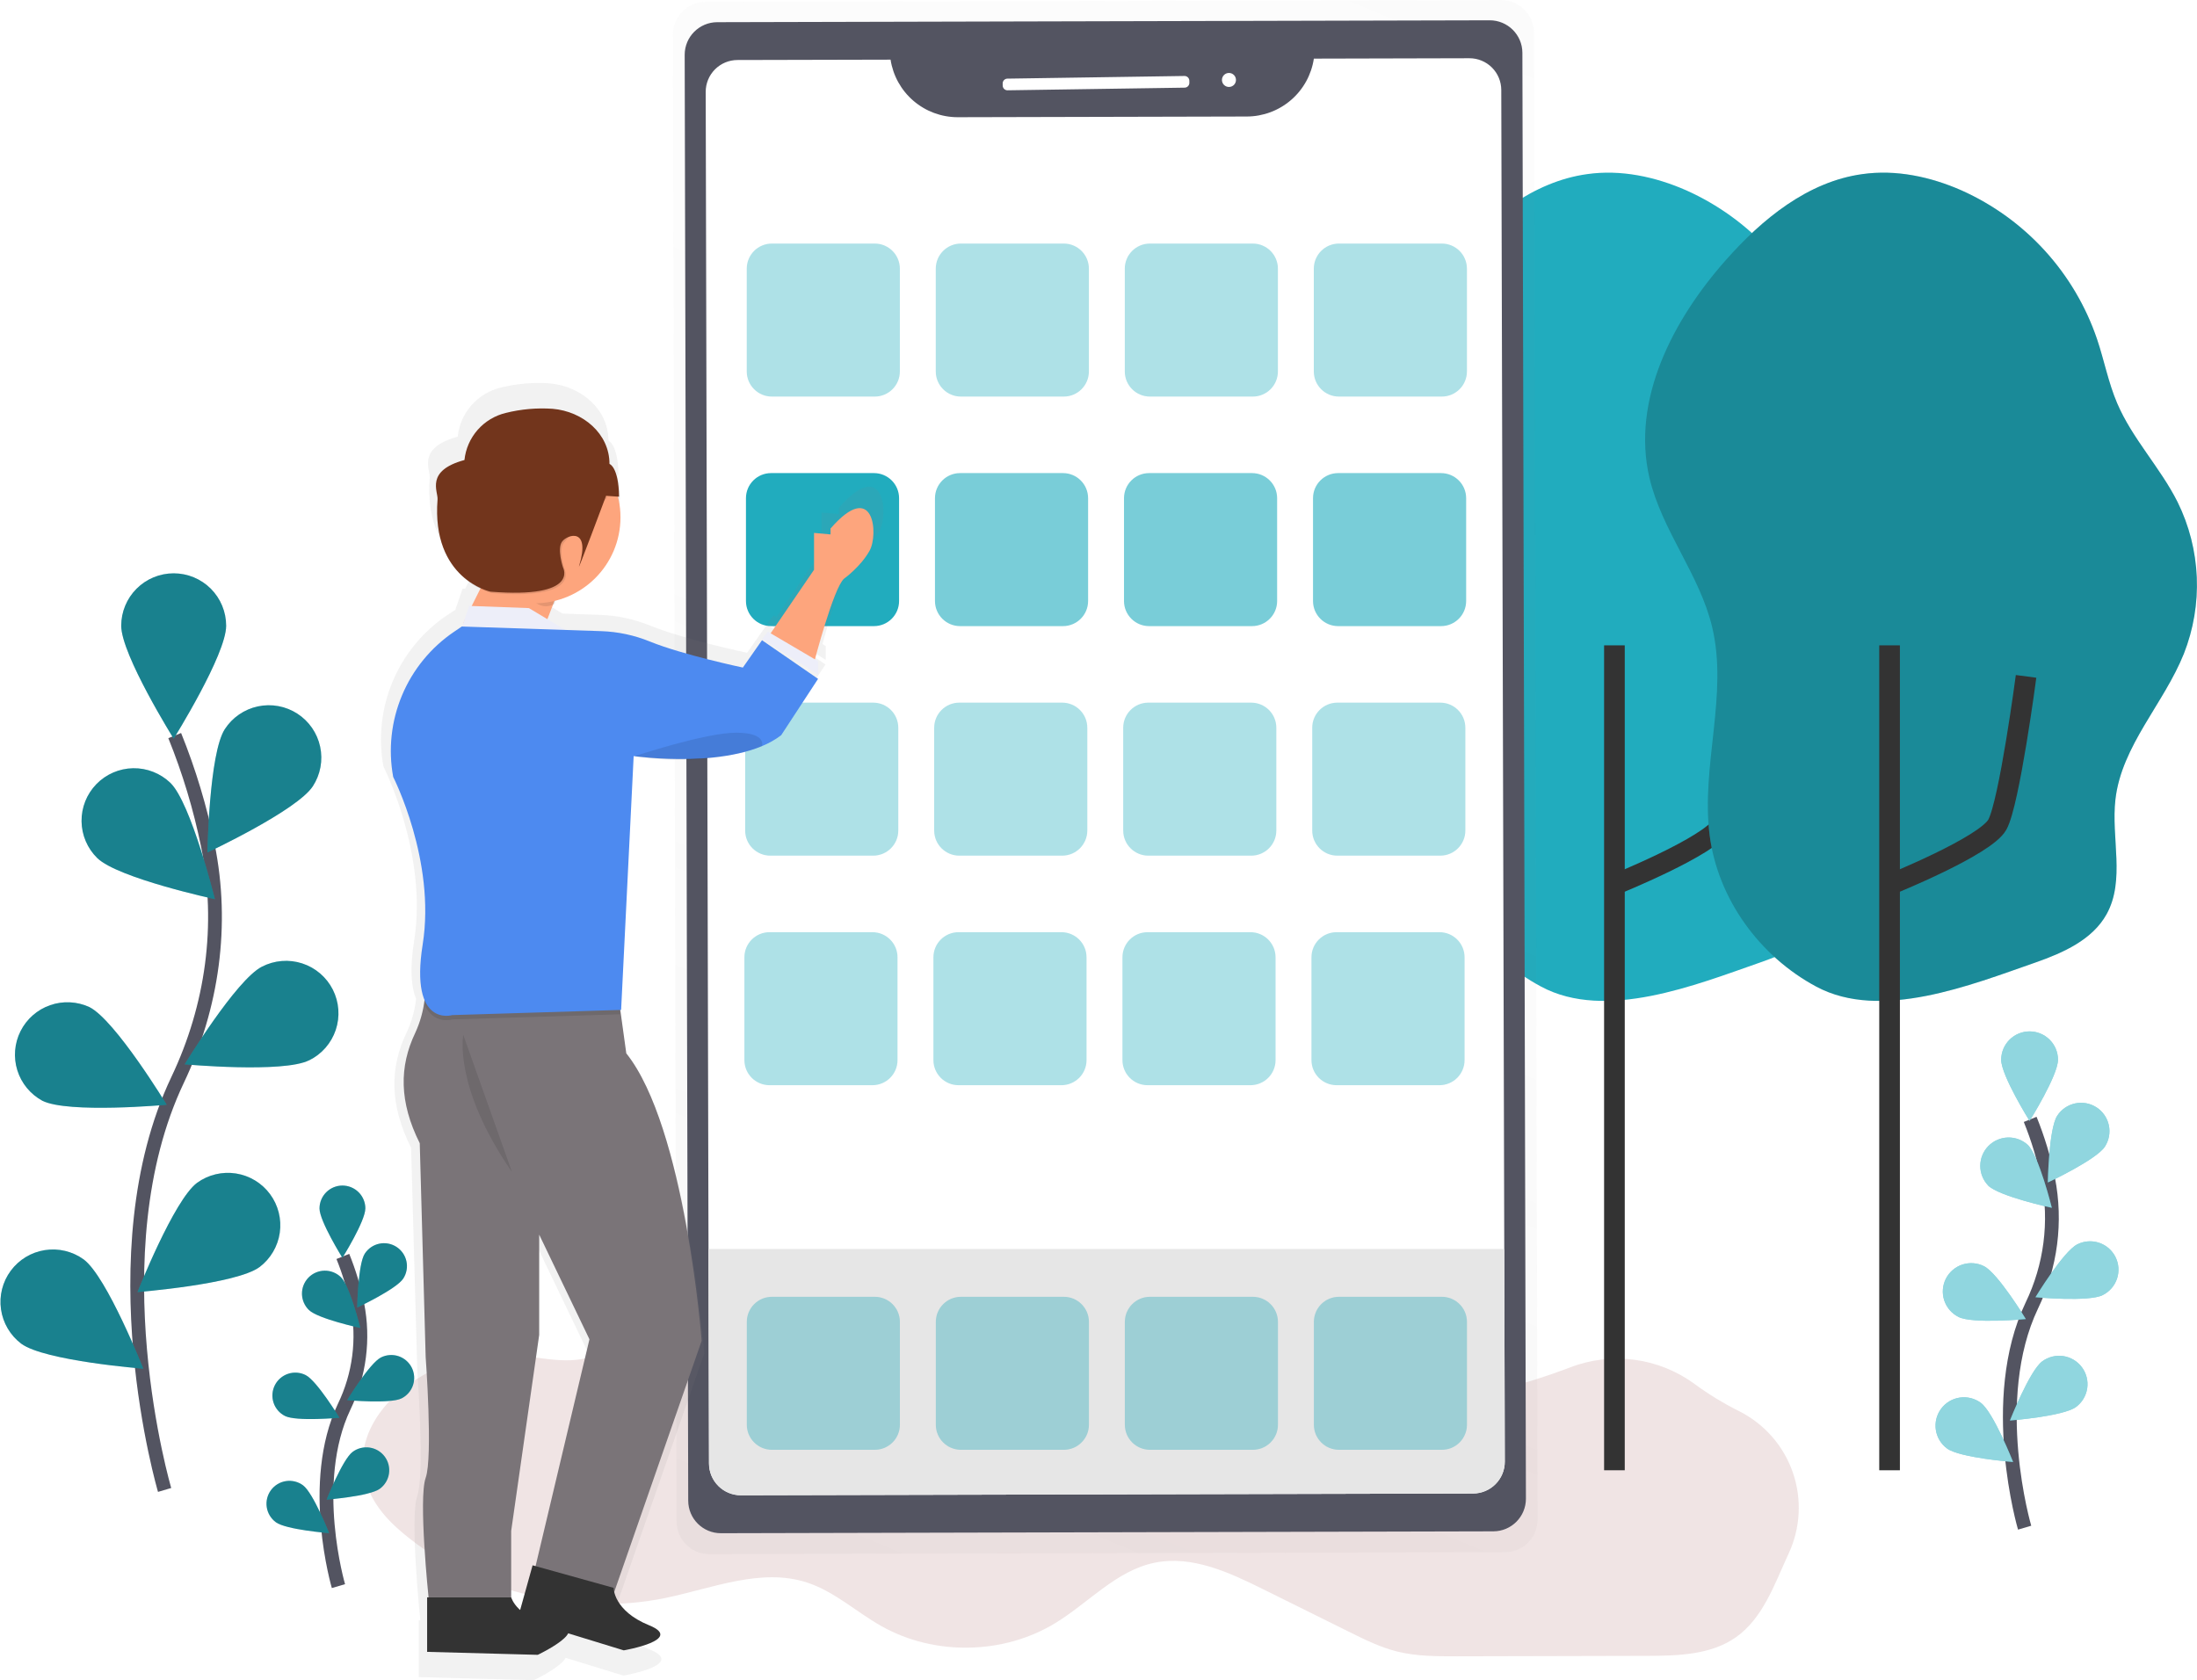 <svg width="319" height="244" viewBox="0 0 319 244" fill="none" xmlns="http://www.w3.org/2000/svg">
<g clip-path="url(#clip0)">
<path d="M74.038 196.703C78.314 196.984 82.834 198.467 86.725 196.672C87.729 196.21 88.639 195.543 89.682 195.172C92.075 194.318 94.705 195.148 97.116 195.946C115.992 202.191 135.394 206.715 155.086 209.464C159.144 210.03 163.379 210.506 167.246 209.186C170.074 208.224 172.523 206.367 175.323 205.325C179.902 203.627 184.96 204.259 189.835 204.526C202.601 205.222 215.375 203.277 227.355 198.814L227.984 198.575C230.962 197.425 234.181 197.046 237.344 197.471C240.508 197.895 243.513 199.111 246.081 201.005C248.117 202.498 250.276 203.814 252.536 204.94C256.19 206.781 258.982 209.975 260.318 213.841C261.654 217.707 261.428 221.942 259.689 225.645L259.606 225.826C257.619 230.156 255.961 235.003 252.067 237.753C248.395 240.347 243.576 240.454 239.081 240.465L211.485 240.531C208.623 240.531 205.725 240.531 202.946 239.857C200.448 239.243 198.124 238.09 195.82 236.944L183.473 230.822C178.502 228.353 173.051 225.812 167.61 226.947C162.052 228.107 158.046 232.777 153.203 235.722C145.688 240.295 135.697 240.475 128.022 236.17C124.347 234.107 121.154 231.1 117.145 229.805C110.523 227.662 103.488 230.628 96.675 232.048C83.418 234.812 67.802 231.031 57.643 221.888C44.559 210.11 59.922 195.78 74.038 196.703Z" fill="#F0E4E4"/>
<path d="M23.902 216.371C23.902 216.371 13.789 182.071 25.799 156.799C30.84 146.198 32.515 134.299 30.183 122.795C29.07 117.335 27.459 111.988 25.368 106.822" stroke="#535461" stroke-width="2" stroke-miterlimit="10"/>
<path d="M32.837 90.874C32.837 95.079 25.218 107.273 25.218 107.273C25.218 107.273 17.6 95.079 17.6 90.874C17.6 88.854 18.402 86.917 19.831 85.489C21.26 84.061 23.198 83.259 25.218 83.259C27.239 83.259 29.177 84.061 30.606 85.489C32.035 86.917 32.837 88.854 32.837 90.874Z" fill="#21ACBE"/>
<path d="M45.431 114.17C43.145 117.701 30.117 123.798 30.117 123.798C30.117 123.798 30.353 109.423 32.639 105.892C33.183 105.052 33.887 104.328 34.711 103.76C35.535 103.193 36.462 102.793 37.441 102.584C38.419 102.374 39.43 102.36 40.414 102.541C41.398 102.722 42.337 103.094 43.176 103.638C44.016 104.182 44.741 104.885 45.309 105.709C45.877 106.532 46.277 107.459 46.486 108.437C46.696 109.415 46.71 110.425 46.529 111.408C46.348 112.392 45.975 113.33 45.431 114.17Z" fill="#21ACBE"/>
<path d="M44.882 153.976C41.126 155.869 26.816 154.563 26.816 154.563C26.816 154.563 34.282 142.271 38.038 140.379C38.932 139.918 39.909 139.64 40.911 139.559C41.914 139.478 42.923 139.596 43.879 139.907C44.836 140.217 45.721 140.714 46.485 141.369C47.248 142.023 47.875 142.822 48.328 143.72C48.78 144.618 49.051 145.596 49.124 146.599C49.197 147.601 49.07 148.608 48.751 149.562C48.432 150.515 47.928 151.396 47.267 152.154C46.606 152.912 45.801 153.531 44.899 153.976H44.882Z" fill="#21ACBE"/>
<path d="M37.681 184.006C34.297 186.506 19.963 187.638 19.963 187.638C19.963 187.638 25.244 174.262 28.624 171.762C30.25 170.589 32.273 170.105 34.254 170.413C36.235 170.721 38.015 171.798 39.208 173.409C40.4 175.02 40.909 177.036 40.624 179.02C40.339 181.004 39.282 182.795 37.684 184.006H37.681Z" fill="#21ACBE"/>
<path d="M14.122 124.611C17.141 127.542 31.201 130.576 31.201 130.576C31.201 130.576 27.758 116.618 24.739 113.687C23.287 112.293 21.342 111.529 19.329 111.564C17.316 111.598 15.398 112.428 13.995 113.872C12.592 115.315 11.818 117.255 11.841 119.268C11.865 121.28 12.685 123.201 14.122 124.611Z" fill="#21ACBE"/>
<path d="M6.143 159.848C9.898 161.741 24.208 160.435 24.208 160.435C24.208 160.435 16.742 148.143 12.987 146.251C11.192 145.422 9.145 145.322 7.279 145.973C5.412 146.624 3.872 147.975 2.984 149.741C2.095 151.506 1.928 153.547 2.517 155.433C3.107 157.319 4.407 158.902 6.143 159.848Z" fill="#21ACBE"/>
<path d="M3.088 195.134C6.472 197.634 20.807 198.766 20.807 198.766C20.807 198.766 15.526 185.39 12.146 182.89C10.52 181.717 8.497 181.233 6.515 181.541C4.534 181.849 2.754 182.926 1.562 184.537C0.369 186.148 -0.139 188.164 0.146 190.148C0.431 192.132 1.487 193.923 3.085 195.134H3.088Z" fill="#21ACBE"/>
<path opacity="0.25" d="M32.837 90.874C32.837 95.079 25.218 107.273 25.218 107.273C25.218 107.273 17.6 95.079 17.6 90.874C17.6 88.854 18.402 86.917 19.831 85.489C21.26 84.061 23.198 83.259 25.218 83.259C27.239 83.259 29.177 84.061 30.606 85.489C32.035 86.917 32.837 88.854 32.837 90.874Z" fill="black"/>
<path opacity="0.25" d="M45.431 114.17C43.145 117.701 30.117 123.798 30.117 123.798C30.117 123.798 30.353 109.423 32.639 105.892C33.183 105.052 33.887 104.328 34.711 103.76C35.535 103.193 36.462 102.793 37.441 102.584C38.419 102.374 39.43 102.36 40.414 102.541C41.398 102.722 42.337 103.094 43.176 103.638C44.016 104.182 44.741 104.885 45.309 105.709C45.877 106.532 46.277 107.459 46.486 108.437C46.696 109.415 46.71 110.425 46.529 111.408C46.348 112.392 45.975 113.33 45.431 114.17Z" fill="black"/>
<path opacity="0.25" d="M44.882 153.976C41.126 155.869 26.816 154.563 26.816 154.563C26.816 154.563 34.282 142.271 38.038 140.379C38.932 139.918 39.909 139.64 40.911 139.559C41.914 139.478 42.923 139.596 43.879 139.907C44.836 140.217 45.721 140.714 46.485 141.369C47.248 142.023 47.875 142.822 48.328 143.72C48.78 144.618 49.051 145.596 49.124 146.599C49.197 147.601 49.07 148.608 48.751 149.562C48.432 150.515 47.928 151.396 47.267 152.154C46.606 152.912 45.801 153.531 44.899 153.976H44.882Z" fill="black"/>
<path opacity="0.25" d="M37.681 184.006C34.297 186.506 19.963 187.638 19.963 187.638C19.963 187.638 25.244 174.262 28.624 171.762C30.25 170.589 32.273 170.105 34.254 170.413C36.235 170.721 38.015 171.798 39.208 173.409C40.4 175.02 40.909 177.036 40.624 179.02C40.339 181.004 39.282 182.795 37.684 184.006H37.681Z" fill="black"/>
<path opacity="0.25" d="M14.122 124.611C17.141 127.542 31.201 130.576 31.201 130.576C31.201 130.576 27.758 116.618 24.739 113.687C23.287 112.293 21.342 111.529 19.329 111.564C17.316 111.598 15.398 112.428 13.995 113.872C12.592 115.315 11.818 117.255 11.841 119.268C11.865 121.28 12.685 123.201 14.122 124.611Z" fill="black"/>
<path opacity="0.25" d="M6.143 159.848C9.898 161.741 24.208 160.435 24.208 160.435C24.208 160.435 16.742 148.143 12.987 146.251C11.192 145.422 9.145 145.322 7.279 145.973C5.412 146.624 3.872 147.975 2.984 149.741C2.095 151.506 1.928 153.547 2.517 155.433C3.107 157.319 4.407 158.902 6.143 159.848Z" fill="black"/>
<path opacity="0.25" d="M3.088 195.134C6.472 197.634 20.807 198.766 20.807 198.766C20.807 198.766 15.526 185.39 12.146 182.89C10.52 181.717 8.497 181.233 6.515 181.541C4.534 181.849 2.754 182.926 1.562 184.537C0.369 186.148 -0.139 188.164 0.146 190.148C0.431 192.132 1.487 193.923 3.085 195.134H3.088Z" fill="black"/>
<path d="M208.282 121.277C206.997 111.207 211.023 100.843 208.629 90.985C206.788 83.37 201.334 77.012 199.541 69.383C196.908 58.078 202.932 46.466 210.62 37.785C215.908 31.802 222.543 26.372 230.454 25.285C235.339 24.59 240.359 25.663 244.868 27.653C249.454 29.708 253.567 32.685 256.95 36.4C260.333 40.114 262.914 44.485 264.532 49.24C265.574 52.331 266.175 55.563 267.457 58.56C269.663 63.723 273.711 67.89 276.229 72.911C277.908 76.312 278.857 80.027 279.017 83.816C279.176 87.605 278.541 91.385 277.154 94.915C274.239 102.186 268.121 108.27 267.217 116.051C266.561 121.659 268.666 127.802 265.932 132.743C263.868 136.472 259.619 138.354 255.596 139.764C246.237 143.028 233.153 148.306 223.773 143.281C215.567 138.889 209.47 130.573 208.282 121.277Z" fill="#21ACBE"/>
<path d="M234.543 128.434C234.543 128.434 248.321 122.878 250.059 119.753C251.796 116.628 254.227 98.225 254.227 98.225" stroke="#333333" stroke-width="3" stroke-miterlimit="10"/>
<path d="M234.411 213.513V93.718" stroke="#333333" stroke-width="3" stroke-miterlimit="10"/>
<g opacity="0.5">
<path opacity="0.5" d="M217.969 3.18191e-05L102.453 0.281C101.83 0.283 101.213 0.407 100.638 0.646C100.062 0.886 99.54 1.236 99.1 1.678C98.661 2.119 98.312 2.643 98.075 3.219C97.838 3.795 97.716 4.412 97.718 5.035L98.242 220.961C98.244 221.584 98.368 222.201 98.608 222.776C98.848 223.352 99.199 223.874 99.641 224.313C100.083 224.753 100.607 225.101 101.184 225.338C101.761 225.575 102.378 225.696 103.002 225.694L218.518 225.413C219.141 225.411 219.758 225.287 220.333 225.048C220.908 224.808 221.43 224.457 221.87 224.016C222.31 223.575 222.658 223.051 222.896 222.475C223.133 221.899 223.254 221.282 223.253 220.659L222.732 4.733C222.73 4.109 222.606 3.492 222.366 2.917C222.126 2.341 221.774 1.819 221.332 1.379C220.889 0.94 220.365 0.592 219.788 0.355C219.211 0.118 218.592 -0.002 217.969 3.18191e-05Z" fill="url(#paint0_linear)"/>
</g>
<path d="M216.298 2.949L104.142 3.223C101.525 3.229 99.409 5.355 99.415 7.971L99.928 217.931C99.935 220.547 102.061 222.662 104.679 222.655L216.834 222.382C219.451 222.375 221.568 220.249 221.561 217.634L221.048 7.674C221.042 5.058 218.915 2.943 216.298 2.949Z" fill="#535461"/>
<path d="M218.493 212.259C218.496 213.483 218.012 214.658 217.148 215.526C216.284 216.394 215.111 216.884 213.886 216.888L107.577 217.145C106.352 217.147 105.177 216.664 104.308 215.8C103.44 214.937 102.95 213.764 102.946 212.54L102.873 181.376L102.467 13.344C102.464 12.119 102.948 10.944 103.812 10.076C104.675 9.208 105.849 8.719 107.074 8.715L129.308 8.663C129.666 10.986 130.843 13.106 132.627 14.638C134.411 16.171 136.684 17.016 139.036 17.021L181.045 16.92C183.404 16.912 185.681 16.059 187.465 14.517C189.249 12.975 190.421 10.845 190.769 8.514L213.351 8.458C214.576 8.455 215.752 8.939 216.62 9.802C217.489 10.665 217.979 11.838 217.982 13.062L218.417 181.376L218.493 212.259Z" fill="white"/>
<path d="M218.493 212.26C218.496 213.484 218.012 214.659 217.148 215.527C216.284 216.395 215.111 216.885 213.886 216.888L107.577 217.145C106.352 217.148 105.176 216.665 104.308 215.801C103.44 214.938 102.95 213.765 102.946 212.541L102.873 181.377H218.416L218.493 212.26Z" fill="#E6E6E6"/>
<path d="M171.983 11.034L146.27 11.42C145.886 11.426 145.58 11.742 145.586 12.125L145.59 12.431C145.596 12.814 145.912 13.12 146.295 13.114L172.008 12.729C172.392 12.723 172.698 12.408 172.692 12.024L172.688 11.718C172.682 11.335 172.366 11.029 171.983 11.034Z" fill="white"/>
<path d="M178.458 12.629C179.02 12.62 179.469 12.158 179.46 11.596C179.452 11.034 178.989 10.586 178.427 10.594C177.865 10.602 177.416 11.065 177.424 11.627C177.433 12.188 177.895 12.637 178.458 12.629Z" fill="white"/>
<path d="M248.235 121.277C246.95 111.207 250.976 100.843 248.583 90.985C246.741 83.37 241.287 77.012 239.494 69.383C236.861 58.077 242.885 46.466 250.573 37.785C255.861 31.802 262.497 26.372 270.407 25.285C275.292 24.59 280.312 25.663 284.821 27.653C289.407 29.708 293.52 32.685 296.903 36.4C300.286 40.114 302.867 44.485 304.485 49.24C305.527 52.331 306.128 55.563 307.41 58.56C309.616 63.723 313.664 67.89 316.183 72.911C317.862 76.315 318.81 80.032 318.968 83.824C319.125 87.615 318.488 91.398 317.096 94.929C314.182 102.2 308.064 108.284 307.16 116.065C306.504 121.673 308.609 127.816 305.875 132.757C303.811 136.486 299.562 138.368 295.539 139.778C286.19 143.028 273.107 148.306 263.726 143.281C255.52 138.889 249.423 130.573 248.235 121.277Z" fill="#21ACBE"/>
<path opacity="0.2" d="M248.235 121.277C246.95 111.207 250.976 100.843 248.583 90.985C246.741 83.37 241.287 77.012 239.494 69.383C236.861 58.077 242.885 46.466 250.573 37.785C255.861 31.802 262.497 26.372 270.407 25.285C275.292 24.59 280.312 25.663 284.821 27.653C289.407 29.708 293.52 32.685 296.903 36.4C300.286 40.114 302.867 44.485 304.485 49.24C305.527 52.331 306.128 55.563 307.41 58.56C309.616 63.723 313.664 67.89 316.183 72.911C317.862 76.315 318.81 80.032 318.968 83.824C319.125 87.615 318.488 91.398 317.096 94.929C314.182 102.2 308.064 108.284 307.16 116.065C306.504 121.673 308.609 127.816 305.875 132.757C303.811 136.486 299.562 138.368 295.539 139.778C286.19 143.028 273.107 148.306 263.726 143.281C255.52 138.889 249.423 130.573 248.235 121.277Z" fill="black"/>
<path d="M274.496 128.434C274.496 128.434 288.275 122.878 290.012 119.753C291.749 116.628 294.181 98.225 294.181 98.225" stroke="#333333" stroke-width="3" stroke-miterlimit="10"/>
<path d="M274.363 213.513V93.718" stroke="#333333" stroke-width="3" stroke-miterlimit="10"/>
<path d="M49.142 230.336C49.142 230.336 44.722 215.339 49.968 204.294C52.199 199.679 52.872 194.465 51.886 189.436C51.399 187.051 50.694 184.716 49.781 182.46" stroke="#535461" stroke-width="2" stroke-miterlimit="10"/>
<path d="M53.047 175.494C53.047 177.331 49.719 182.661 49.719 182.661C49.719 182.661 46.391 177.331 46.391 175.494C46.391 174.612 46.742 173.765 47.366 173.141C47.99 172.517 48.837 172.166 49.721 172.166C50.604 172.166 51.451 172.517 52.075 173.141C52.7 173.765 53.051 174.612 53.051 175.494H53.047Z" fill="#21ACBE"/>
<path d="M58.553 185.675C57.553 187.217 51.862 189.884 51.862 189.884C51.862 189.884 51.967 183.602 52.964 182.057C53.444 181.316 54.199 180.796 55.062 180.612C55.926 180.427 56.827 180.593 57.569 181.073C58.31 181.553 58.83 182.307 59.015 183.17C59.2 184.033 59.034 184.934 58.553 185.675Z" fill="#21ACBE"/>
<path d="M58.31 203.072C56.667 203.898 50.406 203.329 50.406 203.329C50.406 203.329 53.669 197.957 55.312 197.131C55.702 196.934 56.127 196.816 56.563 196.784C56.999 196.751 57.437 196.805 57.852 196.941C58.268 197.078 58.652 197.295 58.983 197.58C59.314 197.866 59.586 198.213 59.783 198.603C59.98 198.993 60.098 199.418 60.13 199.854C60.163 200.29 60.109 200.728 59.972 201.142C59.836 201.557 59.618 201.941 59.333 202.273C59.048 202.604 58.7 202.875 58.31 203.072Z" fill="#21ACBE"/>
<path d="M55.163 216.194C53.683 217.288 47.419 217.781 47.419 217.781C47.419 217.781 49.726 211.937 51.206 210.836C51.916 210.311 52.805 210.09 53.679 210.22C54.552 210.351 55.338 210.823 55.863 211.532C56.388 212.242 56.61 213.131 56.479 214.004C56.349 214.877 55.876 215.662 55.166 216.187L55.163 216.194Z" fill="#21ACBE"/>
<path d="M44.855 190.242C46.175 191.523 52.317 192.85 52.317 192.85C52.317 192.85 50.813 186.749 49.493 185.467C49.179 185.163 48.809 184.923 48.402 184.762C47.996 184.601 47.562 184.521 47.125 184.528C46.688 184.534 46.256 184.627 45.855 184.8C45.453 184.973 45.09 185.223 44.785 185.537C44.481 185.85 44.241 186.221 44.08 186.627C43.918 187.033 43.839 187.467 43.845 187.904C43.852 188.341 43.944 188.772 44.117 189.173C44.291 189.574 44.541 189.937 44.855 190.242Z" fill="#21ACBE"/>
<path d="M41.38 205.631C43.024 206.457 49.284 205.888 49.284 205.888C49.284 205.888 46.022 200.516 44.379 199.689C43.59 199.292 42.676 199.224 41.838 199.5C40.999 199.776 40.305 200.374 39.907 201.162C39.51 201.95 39.442 202.863 39.718 203.701C39.994 204.539 40.592 205.233 41.38 205.631Z" fill="#21ACBE"/>
<path d="M40.046 221.058C41.526 222.152 47.79 222.645 47.79 222.645C47.79 222.645 45.483 216.801 44.003 215.7C43.293 215.175 42.404 214.954 41.531 215.084C40.657 215.215 39.871 215.687 39.346 216.397C38.821 217.106 38.599 217.995 38.73 218.868C38.861 219.741 39.333 220.526 40.043 221.051L40.046 221.058Z" fill="#21ACBE"/>
<path opacity="0.25" d="M53.047 175.494C53.047 177.331 49.719 182.661 49.719 182.661C49.719 182.661 46.391 177.331 46.391 175.494C46.391 174.612 46.742 173.765 47.366 173.141C47.99 172.517 48.837 172.166 49.721 172.166C50.604 172.166 51.451 172.517 52.075 173.141C52.7 173.765 53.051 174.612 53.051 175.494H53.047Z" fill="black"/>
<path opacity="0.25" d="M58.553 185.675C57.553 187.217 51.862 189.884 51.862 189.884C51.862 189.884 51.967 183.602 52.964 182.057C53.444 181.316 54.199 180.796 55.062 180.612C55.926 180.427 56.827 180.593 57.569 181.073C58.31 181.553 58.83 182.307 59.015 183.17C59.2 184.033 59.034 184.934 58.553 185.675Z" fill="black"/>
<path opacity="0.25" d="M58.31 203.072C56.667 203.898 50.406 203.329 50.406 203.329C50.406 203.329 53.669 197.957 55.312 197.131C55.702 196.934 56.127 196.816 56.563 196.784C56.999 196.751 57.437 196.805 57.852 196.941C58.268 197.078 58.652 197.295 58.983 197.58C59.314 197.866 59.586 198.213 59.783 198.603C59.98 198.993 60.098 199.418 60.13 199.854C60.163 200.29 60.109 200.728 59.972 201.142C59.836 201.557 59.618 201.941 59.333 202.273C59.048 202.604 58.7 202.875 58.31 203.072Z" fill="black"/>
<path opacity="0.25" d="M55.163 216.194C53.683 217.288 47.419 217.781 47.419 217.781C47.419 217.781 49.726 211.937 51.206 210.836C51.916 210.311 52.805 210.09 53.679 210.22C54.552 210.351 55.338 210.823 55.863 211.532C56.388 212.242 56.61 213.131 56.479 214.004C56.349 214.877 55.876 215.662 55.166 216.187L55.163 216.194Z" fill="black"/>
<path opacity="0.25" d="M44.855 190.242C46.175 191.523 52.317 192.85 52.317 192.85C52.317 192.85 50.813 186.749 49.493 185.467C49.179 185.163 48.809 184.923 48.402 184.762C47.996 184.601 47.562 184.521 47.125 184.528C46.688 184.534 46.256 184.627 45.855 184.8C45.453 184.973 45.09 185.223 44.785 185.537C44.481 185.85 44.241 186.221 44.08 186.627C43.918 187.033 43.839 187.467 43.845 187.904C43.852 188.341 43.944 188.772 44.117 189.173C44.291 189.574 44.541 189.937 44.855 190.242Z" fill="black"/>
<path opacity="0.25" d="M41.38 205.631C43.024 206.457 49.284 205.888 49.284 205.888C49.284 205.888 46.022 200.516 44.379 199.689C43.59 199.292 42.676 199.224 41.838 199.5C40.999 199.776 40.305 200.374 39.907 201.162C39.51 201.95 39.442 202.863 39.718 203.701C39.994 204.539 40.592 205.233 41.38 205.631Z" fill="black"/>
<path opacity="0.25" d="M40.046 221.058C41.526 222.152 47.79 222.645 47.79 222.645C47.79 222.645 45.483 216.801 44.003 215.7C43.293 215.175 42.404 214.954 41.531 215.084C40.657 215.215 39.871 215.687 39.346 216.397C38.821 217.106 38.599 217.995 38.73 218.868C38.861 219.741 39.333 220.526 40.043 221.051L40.046 221.058Z" fill="black"/>
<path d="M293.972 221.85C293.972 221.85 288.497 203.273 295.014 189.599C297.776 183.883 298.609 177.425 297.387 171.196C296.783 168.242 295.91 165.351 294.778 162.557" stroke="#535461" stroke-width="2" stroke-miterlimit="10"/>
<path d="M298.815 153.904C298.815 156.181 294.691 162.782 294.691 162.782C294.691 162.782 290.567 156.185 290.567 153.904C290.567 152.81 291.002 151.761 291.776 150.988C292.549 150.215 293.599 149.78 294.693 149.78C295.787 149.78 296.836 150.215 297.61 150.988C298.384 151.761 298.818 152.81 298.818 153.904H298.815Z" fill="#21ACBE"/>
<path d="M305.628 166.515C304.391 168.425 297.339 171.724 297.339 171.724C297.339 171.724 297.467 163.942 298.704 162.029C299.299 161.111 300.234 160.467 301.304 160.239C302.374 160.01 303.491 160.216 304.409 160.81C305.327 161.404 305.971 162.339 306.2 163.408C306.429 164.478 306.223 165.594 305.628 166.512V166.515Z" fill="#21ACBE"/>
<path d="M305.332 188.068C303.3 189.11 295.542 188.384 295.542 188.384C295.542 188.384 299.582 181.731 301.618 180.703C302.595 180.211 303.727 180.127 304.766 180.469C305.805 180.811 306.665 181.552 307.158 182.528C307.65 183.504 307.735 184.636 307.392 185.674C307.05 186.712 306.309 187.572 305.332 188.064V188.068Z" fill="#21ACBE"/>
<path d="M301.432 204.325C299.601 205.68 291.836 206.291 291.836 206.291C291.836 206.291 294.695 199.051 296.526 197.697C297.405 197.047 298.507 196.772 299.589 196.934C300.671 197.096 301.644 197.681 302.295 198.56C302.945 199.439 303.22 200.54 303.058 201.621C302.896 202.703 302.311 203.675 301.432 204.325Z" fill="#21ACBE"/>
<path d="M288.677 172.172C290.31 173.759 297.925 175.401 297.925 175.401C297.925 175.401 296.06 167.842 294.427 166.258C293.636 165.54 292.596 165.157 291.528 165.19C290.46 165.223 289.446 165.67 288.7 166.435C287.955 167.2 287.536 168.225 287.531 169.294C287.527 170.362 287.938 171.39 288.677 172.161V172.172Z" fill="#21ACBE"/>
<path d="M284.359 191.242C286.392 192.284 294.149 191.558 294.149 191.558C294.149 191.558 290.109 184.905 288.073 183.877C287.589 183.633 287.063 183.487 286.522 183.447C285.982 183.407 285.44 183.473 284.925 183.643C284.411 183.812 283.935 184.081 283.524 184.434C283.114 184.788 282.777 185.218 282.533 185.702C282.29 186.185 282.143 186.712 282.103 187.252C282.063 187.791 282.13 188.334 282.299 188.848C282.469 189.362 282.738 189.838 283.091 190.248C283.445 190.658 283.876 190.995 284.359 191.238V191.242Z" fill="#21ACBE"/>
<path d="M282.705 210.35C284.536 211.704 292.301 212.315 292.301 212.315C292.301 212.315 289.441 205.075 287.611 203.721C286.731 203.071 285.629 202.797 284.547 202.959C283.466 203.12 282.492 203.705 281.842 204.584C281.191 205.463 280.917 206.564 281.079 207.646C281.241 208.727 281.826 209.7 282.705 210.35Z" fill="#21ACBE"/>
<path opacity="0.5" d="M298.815 153.904C298.815 156.181 294.691 162.782 294.691 162.782C294.691 162.782 290.567 156.185 290.567 153.904C290.567 152.81 291.002 151.761 291.776 150.988C292.549 150.215 293.599 149.78 294.693 149.78C295.787 149.78 296.836 150.215 297.61 150.988C298.384 151.761 298.818 152.81 298.818 153.904H298.815Z" fill="white"/>
<path opacity="0.5" d="M305.628 166.515C304.391 168.425 297.339 171.724 297.339 171.724C297.339 171.724 297.467 163.942 298.704 162.029C299.299 161.111 300.234 160.467 301.304 160.239C302.374 160.01 303.491 160.216 304.409 160.81C305.327 161.404 305.971 162.339 306.2 163.408C306.429 164.478 306.223 165.594 305.628 166.512V166.515Z" fill="white"/>
<path opacity="0.5" d="M305.332 188.068C303.3 189.11 295.542 188.384 295.542 188.384C295.542 188.384 299.582 181.731 301.618 180.703C302.595 180.211 303.727 180.127 304.766 180.469C305.805 180.811 306.665 181.552 307.158 182.528C307.65 183.504 307.735 184.636 307.392 185.674C307.05 186.712 306.309 187.572 305.332 188.064V188.068Z" fill="white"/>
<path opacity="0.5" d="M301.432 204.325C299.601 205.68 291.836 206.291 291.836 206.291C291.836 206.291 294.695 199.051 296.526 197.697C297.405 197.047 298.507 196.772 299.589 196.934C300.671 197.096 301.644 197.681 302.295 198.56C302.945 199.439 303.22 200.54 303.058 201.621C302.896 202.703 302.311 203.675 301.432 204.325Z" fill="white"/>
<path opacity="0.5" d="M288.677 172.172C290.31 173.759 297.925 175.401 297.925 175.401C297.925 175.401 296.06 167.842 294.427 166.258C293.636 165.54 292.596 165.157 291.528 165.19C290.46 165.223 289.446 165.67 288.7 166.435C287.955 167.2 287.536 168.225 287.531 169.294C287.527 170.362 287.938 171.39 288.677 172.161V172.172Z" fill="white"/>
<path opacity="0.5" d="M284.359 191.242C286.392 192.284 294.149 191.558 294.149 191.558C294.149 191.558 290.109 184.905 288.073 183.877C287.589 183.633 287.063 183.487 286.522 183.447C285.982 183.407 285.44 183.473 284.925 183.643C284.411 183.812 283.935 184.081 283.524 184.434C283.114 184.788 282.777 185.218 282.533 185.702C282.29 186.185 282.143 186.712 282.103 187.252C282.063 187.791 282.13 188.334 282.299 188.848C282.469 189.362 282.738 189.838 283.091 190.248C283.445 190.658 283.876 190.995 284.359 191.238V191.242Z" fill="white"/>
<path opacity="0.5" d="M282.705 210.35C284.536 211.704 292.301 212.315 292.301 212.315C292.301 212.315 289.441 205.075 287.611 203.721C286.731 203.071 285.629 202.797 284.547 202.959C283.466 203.12 282.492 203.705 281.842 204.584C281.191 205.463 280.917 206.564 281.079 207.646C281.241 208.727 281.826 209.7 282.705 210.35Z" fill="white"/>
<g opacity="0.6">
<path opacity="0.6" d="M127.012 35.369H112.073C110.058 35.369 108.425 37.002 108.425 39.015V53.946C108.425 55.96 110.058 57.592 112.073 57.592H127.012C129.026 57.592 130.659 55.96 130.659 53.946V39.015C130.659 37.002 129.026 35.369 127.012 35.369Z" fill="#21ACBE"/>
<path opacity="0.6" d="M154.458 35.369H139.519C137.504 35.369 135.871 37.002 135.871 39.015V53.946C135.871 55.96 137.504 57.592 139.519 57.592H154.458C156.472 57.592 158.106 55.96 158.106 53.946V39.015C158.106 37.002 156.472 35.369 154.458 35.369Z" fill="#21ACBE"/>
<path opacity="0.6" d="M181.903 35.369H166.964C164.95 35.369 163.316 37.002 163.316 39.015V53.946C163.316 55.96 164.95 57.592 166.964 57.592H181.903C183.918 57.592 185.551 55.96 185.551 53.946V39.015C185.551 37.002 183.918 35.369 181.903 35.369Z" fill="#21ACBE"/>
<path opacity="0.6" d="M209.348 35.369H194.41C192.395 35.369 190.762 37.002 190.762 39.015V53.946C190.762 55.96 192.395 57.592 194.41 57.592H209.348C211.363 57.592 212.996 55.96 212.996 53.946V39.015C212.996 37.002 211.363 35.369 209.348 35.369Z" fill="#21ACBE"/>
</g>
<path d="M126.897 68.703H111.958C109.944 68.703 108.311 70.335 108.311 72.349V87.28C108.311 89.294 109.944 90.926 111.958 90.926H126.897C128.912 90.926 130.545 89.294 130.545 87.28V72.349C130.545 70.335 128.912 68.703 126.897 68.703Z" fill="#21ACBE"/>
<path opacity="0.6" d="M154.343 68.703H139.404C137.389 68.703 135.756 70.335 135.756 72.349V87.28C135.756 89.294 137.389 90.926 139.404 90.926H154.343C156.357 90.926 157.99 89.294 157.99 87.28V72.349C157.99 70.335 156.357 68.703 154.343 68.703Z" fill="#21ACBE"/>
<path opacity="0.6" d="M181.789 68.703H166.85C164.835 68.703 163.202 70.335 163.202 72.349V87.28C163.202 89.294 164.835 90.926 166.85 90.926H181.789C183.804 90.926 185.437 89.294 185.437 87.28V72.349C185.437 70.335 183.804 68.703 181.789 68.703Z" fill="#21ACBE"/>
<path opacity="0.6" d="M209.234 68.703H194.295C192.281 68.703 190.647 70.335 190.647 72.349V87.28C190.647 89.294 192.281 90.926 194.295 90.926H209.234C211.249 90.926 212.882 89.294 212.882 87.28V72.349C212.882 70.335 211.249 68.703 209.234 68.703Z" fill="#21ACBE"/>
<g opacity="0.6">
<path opacity="0.6" d="M126.782 102.037H111.843C109.829 102.037 108.195 103.669 108.195 105.683V120.614C108.195 122.628 109.829 124.26 111.843 124.26H126.782C128.797 124.26 130.43 122.628 130.43 120.614V105.683C130.43 103.669 128.797 102.037 126.782 102.037Z" fill="#21ACBE"/>
<path opacity="0.6" d="M154.227 102.037H139.288C137.274 102.037 135.641 103.669 135.641 105.683V120.614C135.641 122.628 137.274 124.26 139.288 124.26H154.227C156.242 124.26 157.875 122.628 157.875 120.614V105.683C157.875 103.669 156.242 102.037 154.227 102.037Z" fill="#21ACBE"/>
<path opacity="0.6" d="M181.674 102.037H166.735C164.72 102.037 163.087 103.669 163.087 105.683V120.614C163.087 122.628 164.72 124.26 166.735 124.26H181.674C183.688 124.26 185.321 122.628 185.321 120.614V105.683C185.321 103.669 183.688 102.037 181.674 102.037Z" fill="#21ACBE"/>
<path opacity="0.6" d="M209.119 102.037H194.18C192.165 102.037 190.532 103.669 190.532 105.683V120.614C190.532 122.628 192.165 124.26 194.18 124.26H209.119C211.134 124.26 212.767 122.628 212.767 120.614V105.683C212.767 103.669 211.134 102.037 209.119 102.037Z" fill="#21ACBE"/>
</g>
<g opacity="0.6">
<path opacity="0.6" d="M126.671 135.372H111.732C109.717 135.372 108.084 137.004 108.084 139.018V153.949C108.084 155.963 109.717 157.595 111.732 157.595H126.671C128.685 157.595 130.319 155.963 130.319 153.949V139.018C130.319 137.004 128.685 135.372 126.671 135.372Z" fill="#21ACBE"/>
<path opacity="0.6" d="M154.116 135.372H139.177C137.162 135.372 135.529 137.004 135.529 139.018V153.949C135.529 155.963 137.162 157.595 139.177 157.595H154.116C156.131 157.595 157.764 155.963 157.764 153.949V139.018C157.764 137.004 156.131 135.372 154.116 135.372Z" fill="#21ACBE"/>
<path opacity="0.6" d="M181.562 135.372H166.623C164.609 135.372 162.976 137.004 162.976 139.018V153.949C162.976 155.963 164.609 157.595 166.623 157.595H181.562C183.577 157.595 185.21 155.963 185.21 153.949V139.018C185.21 137.004 183.577 135.372 181.562 135.372Z" fill="#21ACBE"/>
<path opacity="0.6" d="M209.008 135.372H194.069C192.054 135.372 190.421 137.004 190.421 139.018V153.949C190.421 155.963 192.054 157.595 194.069 157.595H209.008C211.022 157.595 212.655 155.963 212.655 153.949V139.018C212.655 137.004 211.022 135.372 209.008 135.372Z" fill="#21ACBE"/>
</g>
<path d="M119.896 93.826V95.833L111.426 90.486L112.319 89.371L112.732 89.614L119.288 80.013V74.43L121.786 74.652V73.759C128.387 66.183 129.05 74.652 127.692 77.103C126.333 79.555 123.832 81.336 123.832 81.336C122.442 82.503 120.01 91.322 119.423 93.534L119.896 93.826Z" fill="url(#paint1_linear)"/>
<path d="M55.677 111.322C55.677 111.322 62.142 123.965 60.134 136.608C59.46 140.858 59.741 143.455 60.415 145.039C60.23 146.75 59.76 148.419 59.026 149.976C56.573 155.101 56.573 160.449 59.693 166.688L60.586 198.981C60.586 198.981 61.701 214.131 60.586 217.252C59.47 220.374 61.03 235.309 61.03 235.309H60.808V243.552L77.512 244C77.512 244 81.427 242.142 82.122 240.753L90.515 243.333C90.515 243.333 99.753 241.743 94.337 239.541C90.303 237.902 89.303 235.559 89.053 234.475L102.255 196.537C102.255 196.537 99.802 164.244 90.884 153.087L89.98 146.518H90.105L91.999 108.159L92.155 108.18H92.11C96.991 108.96 101.971 108.883 106.827 107.954C108.283 107.695 109.71 107.297 111.089 106.763L111.343 106.662H111.371H111.395C112.428 106.239 113.402 105.684 114.292 105.01L119.851 96.499L111.381 90.665L108.484 94.798C108.484 94.798 99.406 92.881 94.42 90.86C92.1 89.913 89.63 89.383 87.125 89.294L81.681 89.106L78.967 87.478L79.815 85.287C79.898 85.249 79.982 85.21 80.065 85.165L80.142 84.697C83.488 83.866 86.367 81.742 88.146 78.79C89.925 75.838 90.459 72.301 89.629 68.957H89.807C89.73 64.442 88.347 64.001 88.347 64.001C88.347 59.411 84.335 56.053 79.763 55.668C77.395 55.505 75.017 55.714 72.714 56.286C71.062 56.68 69.573 57.578 68.453 58.854C67.332 60.13 66.636 61.723 66.46 63.411C60.488 65.054 62.489 68.179 62.396 69.377C61.937 75.21 63.785 78.658 65.835 80.669C66.703 81.575 67.722 82.322 68.847 82.877L67.544 85.485H67.162L66.099 88.61H66.047L64.887 89.36C61.383 91.731 58.646 95.07 57.01 98.971C55.375 102.871 54.911 107.163 55.677 111.322ZM73.509 235.309V225.284L77.744 195.651V180.498L85.329 196.307L77.164 230.6L76.737 230.482L74.857 237.232C74.245 236.723 73.78 236.059 73.513 235.309H73.509Z" fill="url(#paint2_linear)"/>
<path d="M118.197 77.391V82.742L111.818 92.082L118.197 96.232C118.197 96.232 121.032 85.315 122.56 84.03C122.56 84.03 124.961 82.318 126.267 79.964C127.574 77.61 126.921 69.474 120.594 76.752V77.61L118.197 77.391Z" fill="#FDA57D"/>
<path d="M67.412 90.156L69.938 85.107C70.011 84.959 70.123 84.832 70.262 84.742C70.4 84.651 70.561 84.598 70.726 84.59L80.318 84.1C80.474 84.092 80.63 84.123 80.771 84.19C80.911 84.257 81.033 84.359 81.125 84.485C81.216 84.611 81.275 84.759 81.295 84.913C81.315 85.068 81.296 85.225 81.239 85.371L78.765 91.763C78.692 91.953 78.559 92.113 78.387 92.22C78.215 92.327 78.012 92.375 77.81 92.357L68.169 91.499C68.018 91.486 67.872 91.436 67.744 91.354C67.616 91.272 67.51 91.16 67.436 91.027C67.361 90.895 67.32 90.746 67.316 90.594C67.312 90.443 67.345 90.292 67.412 90.156Z" fill="#FDA57D"/>
<path d="M68.122 87.988L66.492 92.763L83.224 92.162L76.796 88.308L68.122 87.988Z" fill="#EDEEF9"/>
<path d="M110.642 92.805L111.496 91.735L118.778 96.017V97.944L110.642 92.805Z" fill="#EDEEF9"/>
<path d="M61.434 140.167C62.106 143.47 61.711 146.902 60.305 149.966C57.949 154.89 57.949 160.036 60.948 166.022L61.806 197.064C61.806 197.064 62.876 211.624 61.806 214.62C60.736 217.617 62.226 231.965 62.226 231.965H74.222V222.329L78.29 193.856V179.293L85.586 194.495L77.248 229.607L88.171 234.104L101.88 194.71C101.88 194.71 99.504 163.668 90.936 152.966L89.324 141.295L61.434 140.167Z" fill="#7A7478"/>
<path d="M62.018 239.885V231.965H74.226C74.226 231.965 75.084 235.177 80.653 235.819C86.222 236.461 78.082 240.316 78.082 240.316L62.018 239.885Z" fill="#333333"/>
<path d="M75.205 234.955L77.331 227.315L89.095 230.59C89.095 230.59 89.056 233.913 94.25 236.024C99.444 238.135 90.568 239.666 90.568 239.666L75.205 234.955Z" fill="#333333"/>
<path opacity="0.1" d="M89.324 141.938L61.43 140.81C61.775 142.472 61.847 144.18 61.642 145.865C62.917 148.865 65.654 148.046 65.654 148.046L90.06 147.296L89.324 141.938Z" fill="black"/>
<path d="M67.052 90.985L65.94 91.739C62.576 94.016 59.947 97.223 58.376 100.969C56.805 104.714 56.358 108.835 57.091 112.83C57.091 112.83 63.303 124.983 61.375 137.136C59.447 149.289 65.659 147.414 65.659 147.414L90.186 146.661L92.006 109.802C92.006 109.802 106.785 111.903 113.428 106.764L118.782 98.586L110.642 92.972L107.862 96.944C107.862 96.944 99.139 95.103 94.348 93.159C92.113 92.248 89.735 91.739 87.323 91.656L67.052 90.985Z" fill="#4D8AF0"/>
<path opacity="0.1" d="M67.267 150.289C67.267 150.289 65.766 157.782 74.337 170.199L67.267 150.289Z" fill="black"/>
<path opacity="0.1" d="M92.103 109.826C92.103 109.826 102.383 106.402 106.882 106.402C111.381 106.402 110.63 108.343 110.63 108.343C110.63 108.343 103.466 111.538 92.103 109.826Z" fill="black"/>
<path opacity="0.1" d="M80.455 84.534L76.362 85.023C76.234 85.023 76.115 85.2 76.046 85.454C76.946 87.075 78.071 88.041 79.294 88.041C79.731 88.034 80.158 87.914 80.534 87.693L80.847 85.801C80.951 85.172 80.743 84.499 80.455 84.534Z" fill="black"/>
<path d="M77.599 87.611C84.498 87.611 90.092 82.02 90.092 75.124C90.092 68.228 84.498 62.638 77.599 62.638C70.699 62.638 65.106 68.228 65.106 75.124C65.106 82.02 70.699 87.611 77.599 87.611Z" fill="#FDA57D"/>
<path opacity="0.1" d="M88.226 68.054L87.587 68.63C87.319 68.876 87.117 69.184 87 69.528C86.883 69.871 86.855 70.239 86.917 70.596C86.98 70.954 87.132 71.29 87.359 71.573C87.585 71.856 87.88 72.078 88.215 72.217C88.215 72.217 82.618 77.811 81.84 78.85C81.062 79.888 81.969 82.62 81.969 82.62C81.969 82.62 84.442 87.173 71.428 86.131C71.428 86.131 62.84 84.311 63.75 72.735C63.841 71.575 61.93 68.568 67.655 67.012C67.827 65.387 68.5 63.856 69.581 62.63C70.662 61.404 72.098 60.545 73.69 60.172C75.903 59.622 78.189 59.421 80.465 59.578C82.585 59.764 84.558 60.738 85.995 62.307C87.432 63.876 88.228 65.927 88.226 68.054Z" fill="black"/>
<path d="M88.497 67.373C88.497 67.373 89.824 67.783 89.887 72.134L88 72.005C88 72.005 83.637 83.672 84.095 82.151C85.787 76.558 82.403 77.599 81.622 78.641C80.84 79.683 81.75 82.412 81.75 82.412C81.75 82.412 84.224 86.964 71.21 85.922C71.21 85.922 62.621 84.103 63.532 72.526C63.622 71.367 61.711 68.359 67.437 66.804C67.607 65.18 68.278 63.648 69.357 62.422C70.437 61.196 71.871 60.336 73.461 59.96C75.674 59.41 77.96 59.209 80.235 59.366C84.641 59.738 88.497 62.97 88.497 67.373Z" fill="#72351C"/>
<g opacity="0.6">
<path opacity="0.6" d="M127.018 188.321H112.08C110.065 188.321 108.432 189.954 108.432 191.967V206.898C108.432 208.912 110.065 210.544 112.08 210.544H127.018C129.033 210.544 130.666 208.912 130.666 206.898V191.967C130.666 189.954 129.033 188.321 127.018 188.321Z" fill="#21ACBE"/>
<path opacity="0.6" d="M154.464 188.321H139.525C137.51 188.321 135.877 189.954 135.877 191.967V206.898C135.877 208.912 137.51 210.544 139.525 210.544H154.464C156.478 210.544 158.112 208.912 158.112 206.898V191.967C158.112 189.954 156.478 188.321 154.464 188.321Z" fill="#21ACBE"/>
<path opacity="0.6" d="M181.91 188.321H166.971C164.956 188.321 163.323 189.954 163.323 191.967V206.898C163.323 208.912 164.956 210.544 166.971 210.544H181.91C183.925 210.544 185.558 208.912 185.558 206.898V191.967C185.558 189.954 183.925 188.321 181.91 188.321Z" fill="#21ACBE"/>
<path opacity="0.6" d="M209.355 188.321H194.416C192.402 188.321 190.769 189.954 190.769 191.967V206.898C190.769 208.912 192.402 210.544 194.416 210.544H209.355C211.37 210.544 213.003 208.912 213.003 206.898V191.967C213.003 189.954 211.37 188.321 209.355 188.321Z" fill="#21ACBE"/>
</g>
<g opacity="0.1">
<path opacity="0.1" d="M127.018 188.321H112.08C110.065 188.321 108.432 189.954 108.432 191.967V206.898C108.432 208.912 110.065 210.544 112.08 210.544H127.018C129.033 210.544 130.666 208.912 130.666 206.898V191.967C130.666 189.954 129.033 188.321 127.018 188.321Z" fill="black"/>
<path opacity="0.1" d="M154.464 188.321H139.525C137.51 188.321 135.877 189.954 135.877 191.967V206.898C135.877 208.912 137.51 210.544 139.525 210.544H154.464C156.478 210.544 158.112 208.912 158.112 206.898V191.967C158.112 189.954 156.478 188.321 154.464 188.321Z" fill="black"/>
<path opacity="0.1" d="M181.91 188.321H166.971C164.956 188.321 163.323 189.954 163.323 191.967V206.898C163.323 208.912 164.956 210.544 166.971 210.544H181.91C183.925 210.544 185.558 208.912 185.558 206.898V191.967C185.558 189.954 183.925 188.321 181.91 188.321Z" fill="black"/>
<path opacity="0.1" d="M209.355 188.321H194.416C192.402 188.321 190.769 189.954 190.769 191.967V206.898C190.769 208.912 192.402 210.544 194.416 210.544H209.355C211.37 210.544 213.003 208.912 213.003 206.898V191.967C213.003 189.954 211.37 188.321 209.355 188.321Z" fill="black"/>
</g>
</g>
<defs>
<linearGradient id="paint0_linear" x1="111.345" y1="229.622" x2="209.539" y2="-3.954" gradientUnits="userSpaceOnUse">
<stop stop-color="#808080" stop-opacity="0.25"/>
<stop offset="0.54" stop-color="#808080" stop-opacity="0.12"/>
<stop offset="1" stop-color="#808080" stop-opacity="0.1"/>
</linearGradient>
<linearGradient id="paint1_linear" x1="-11857.4" y1="9495.21" x2="-11857.4" y2="7673.64" gradientUnits="userSpaceOnUse">
<stop stop-color="#808080" stop-opacity="0.25"/>
<stop offset="0.54" stop-color="#808080" stop-opacity="0.12"/>
<stop offset="1" stop-color="#808080" stop-opacity="0.1"/>
</linearGradient>
<linearGradient id="paint2_linear" x1="-51940.8" y1="151018" x2="-51940.8" y2="48813.5" gradientUnits="userSpaceOnUse">
<stop stop-color="#808080" stop-opacity="0.25"/>
<stop offset="0.54" stop-color="#808080" stop-opacity="0.12"/>
<stop offset="1" stop-color="#808080" stop-opacity="0.1"/>
</linearGradient>
<clipPath id="clip0">
<rect width="319" height="244" fill="white"/>
</clipPath>
</defs>
</svg>
